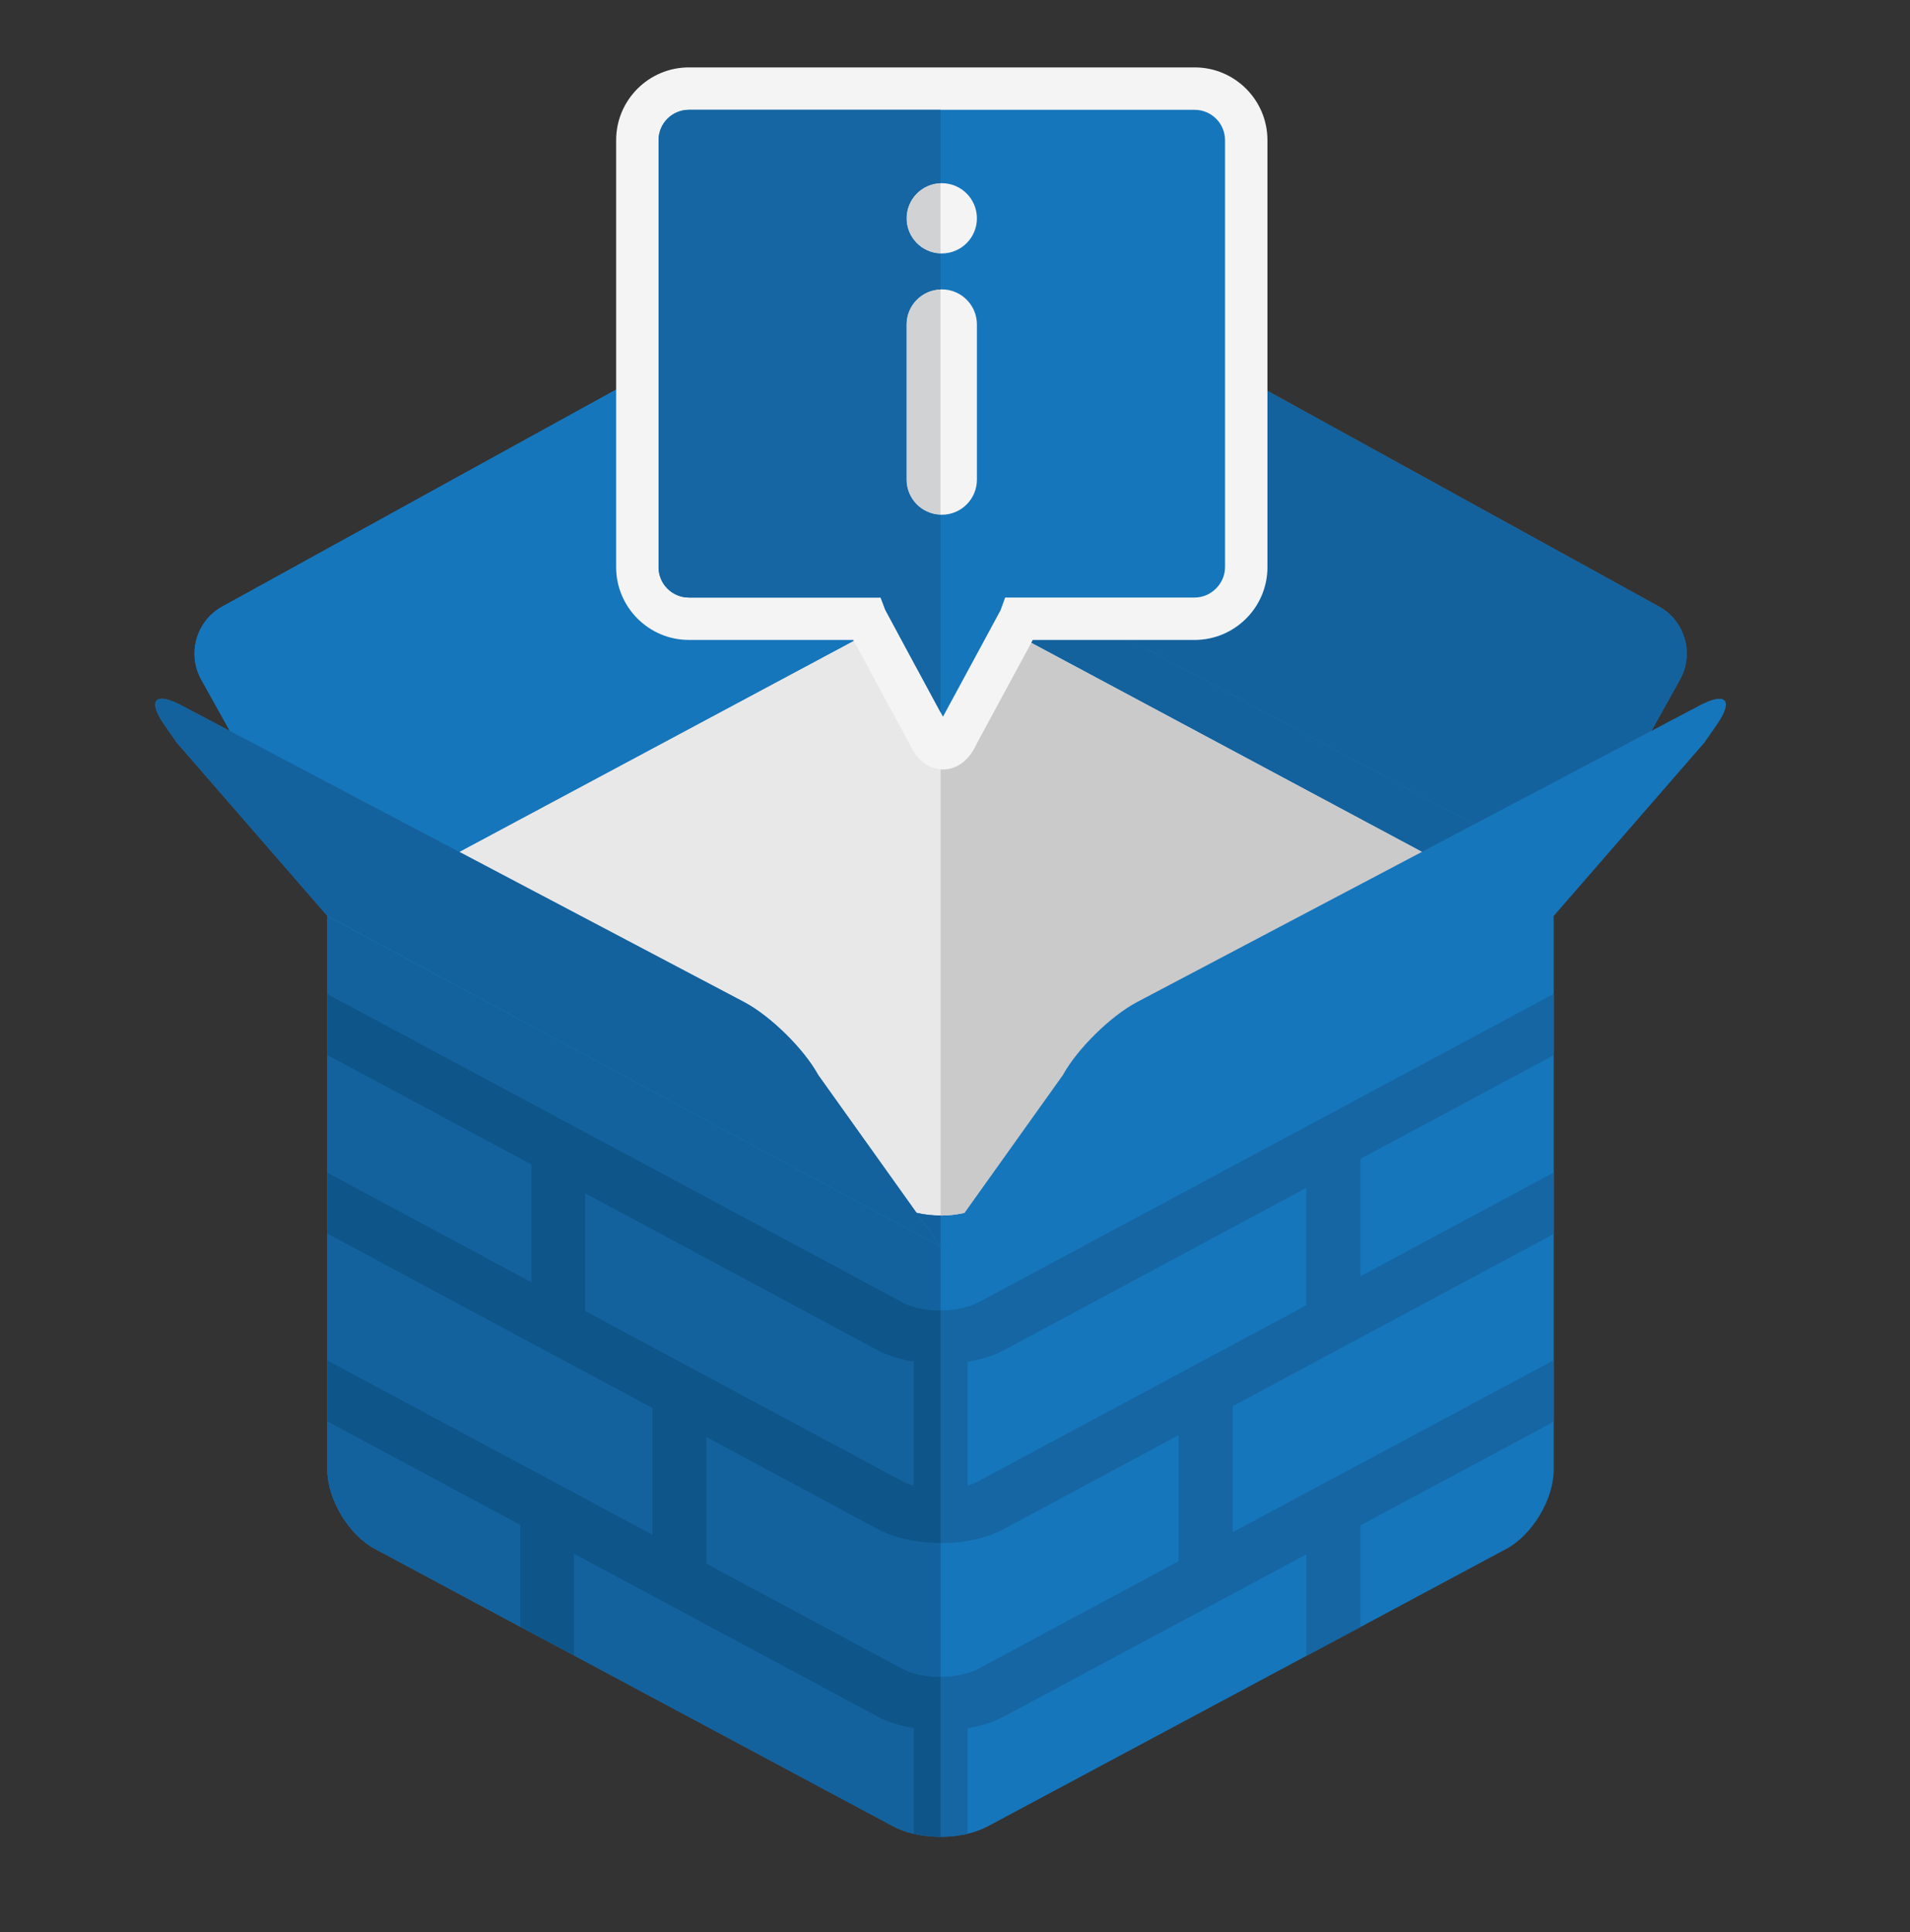 <?xml version="1.0" encoding="utf-8"?>
<!-- Generator: Adobe Illustrator 17.0.2, SVG Export Plug-In . SVG Version: 6.00 Build 0)  -->
<!DOCTYPE svg PUBLIC "-//W3C//DTD SVG 1.1//EN" "http://www.w3.org/Graphics/SVG/1.1/DTD/svg11.dtd">
<svg version="1.1" id="Layer_1" xmlns:x="http://ns.adobe.com/Extensibility/1.0/" xmlns:i="http://ns.adobe.com/AdobeIllustrator/10.0/" xmlns:graph="http://ns.adobe.com/Graphs/1.0/"
	 xmlns="http://www.w3.org/2000/svg" xmlns:xlink="http://www.w3.org/1999/xlink" x="0px" y="0px" width="257.576px"
	 height="260.606px" viewBox="0 0 257.576 260.606" enable-background="new 0 0 257.576 260.606" xml:space="preserve">
<rect x="0" y="0" width="257.576" height="260.606" fill="#333333" stroke="none"/>
<g>
	<path fill="#1676BB" d="M44.309,122.507v-0.024L27.138,91.65c-1.935-3.483-0.676-7.908,2.829-9.843l70.06-38.597
		c3.506-1.935,8.005-0.677,10.036,2.757l16.784,28.706L44.309,122.507"/>
	<path fill="#1566A3" d="M26.231,88.147L26.231,88.147c-0.001,1.189,0.291,2.394,0.907,3.502l3.861,6.934l0.006,0.003l-3.868-6.937
		C26.522,90.541,26.23,89.337,26.231,88.147"/>
	<path fill="#1676BB" d="M126.847,74.673l16.79-28.702c2.015-3.444,6.522-4.686,10.019-2.761l70.076,38.603
		c3.494,1.925,4.768,6.354,2.827,9.839L209.39,122.51L126.847,74.673"/>
	<path fill="#1676BB" d="M209.531,124.178v74.023c0,3.992-2.878,8.805-6.384,10.688l-19.686,10.546l-7.304,3.895l-42.927,22.975
		c-0.82,0.434-1.741,0.771-2.757,1.015c-1.136,0.266-2.394,0.411-3.627,0.411c-1.258,0-2.491-0.145-3.651-0.411
		c-1.017-0.243-1.936-0.581-2.757-1.015l-42.999-23.024l-7.302-3.893l-19.589-10.499c-3.531-1.884-6.409-6.696-6.409-10.688v-74.023
		c0-0.558,0.048-1.139,0.169-1.694c0.653-3.581,3.192-7.375,6.24-8.995l69.89-37.413c1.765-0.943,4.087-1.403,6.409-1.403
		c2.321,0,4.643,0.46,6.384,1.403l69.916,37.413C206.653,115.372,209.531,120.186,209.531,124.178"/>
	<path fill="#2FA2CD" d="M54.102,122.507c0,0.146,0,0.29,0.025,0.411c-0.025,0.121-0.025,0.267-0.025,0.411V122.507"/>
	<path fill="#D1D3D4" d="M209.374,122.501c0.001,0.008,0.003,0.016,0.004,0.024c0.006-0.007,0.009-0.012,0.009-0.016
		L209.374,122.501 M170.923,52.716v0.006l52.809,29.091c1.542,0.849,2.651,2.186,3.243,3.714c-0.591-1.528-1.7-2.867-3.247-3.72
		L170.923,52.716"/>
	<path fill="#14629D" d="M170.923,52.722v23.771c0,5.41-4.404,9.815-9.815,9.815h-8.756l50.795,27.181
		c3.026,1.625,5.583,5.433,6.227,9.012l0.013,0.007c0,0,0-0.001,0-0.001l13.301-23.917l3.87-6.941
		c1.081-1.947,1.165-4.187,0.417-6.123c-0.592-1.528-1.701-2.865-3.243-3.714L170.923,52.722"/>
	<path fill="#14629D" d="M181.553,136.436L181.553,136.436 M152.352,86.308h-13.081c-0.063,0.118-0.131,0.244-0.203,0.378
		l52.689,28.207l2.225,1.182c2.972,1.572,5.389,3.578,5.585,6.837c0.023-0.119,0.023-0.26,0.023-0.403v0.822
		c0-0.141,0-0.284-0.023-0.403c-0.197,3.262-2.613,5.267-5.585,6.859l-12.429,6.651c0.027-0.013,27.267-13.279,27.825-13.912
		c-0.001-0.008-0.003-0.016-0.004-0.024c-0.644-3.579-3.202-7.387-6.227-9.012L152.352,86.308"/>
	<path fill="#E9E8E9" d="M199.566,122.918c-0.192,3.267-2.636,5.274-5.61,6.867l-61.498,32.915c-1.548,0.822-3.58,1.233-5.61,1.233
		c-2.056,0-4.087-0.41-5.635-1.233l-61.498-32.915c-2.975-1.593-5.393-3.6-5.586-6.867c0.193-3.263,2.612-5.272,5.586-6.845
		l61.498-32.913c1.548-0.847,3.579-1.258,5.635-1.258c2.03,0,4.062,0.411,5.61,1.258l61.498,32.913
		C196.93,117.647,199.374,119.655,199.566,122.918"/>
	<path fill="#2FA2CD" d="M199.59,122.507v0.822c0-0.144,0-0.291-0.024-0.411C199.59,122.798,199.59,122.654,199.59,122.507"/>
	<path fill="#14629D" d="M95.288,193.848v17.025l26.456,14.196c1.329,0.702,3.217,1.065,5.103,1.065v-18.017h-0.023
		c-3.072,0-6.143-0.63-8.538-1.91L95.288,193.848 M78.939,160.984V176.8l42.806,22.974c0.411,0.219,0.919,0.411,1.451,0.556v-16.663
		c-1.791-0.29-3.482-0.819-4.91-1.57L78.939,160.984 M44.162,123.528c-0.016,0.218-0.023,0.435-0.023,0.649v74.023
		c0,3.992,2.878,8.805,6.409,10.688l19.589,10.499l7.302,3.893l42.999,23.024c0.822,0.434,1.741,0.771,2.757,1.015
		c1.161,0.266,2.393,0.411,3.651,0.411l0,0c-1.258,0-2.491-0.145-3.651-0.411V233.1c-1.791-0.315-3.482-0.824-4.91-1.598
		l-40.846-21.911v13.689l-7.302-3.893v-13.714L44.14,191.721v-8.271l43.845,23.507v-17.025L44.14,166.403v-8.271l27.496,14.751
		v-15.816L44.14,142.315v-8.272l77.605,41.596c1.329,0.726,3.217,1.088,5.103,1.088v-12.794l0,0c-1.113,0-2.218-0.12-3.244-0.361
		l3.232,4.531l-61.549-33.185l-21.123-11.371c0-0.006,0.001-0.012,0.001-0.018L44.162,123.528"/>
	<path fill="#1676BB" d="M126.847,74.673v7.23c-2.056,0-4.087,0.411-5.635,1.258l-59.273,31.731l-2.225,1.182
		c-2.975,1.573-5.393,3.582-5.586,6.845c0.193,3.267,2.612,5.274,5.586,6.867l12.43,6.651l-1.475,1.378l-26.505-14.268
		c0.024-0.338,0.072-0.702,0.145-1.04v-0.024L31.008,98.591l-3.87-6.941c-1.935-3.483-0.676-7.908,2.829-9.843l70.06-38.597
		c3.506-1.935,8.005-0.677,10.036,2.757L126.847,74.673"/>
	<path fill="#CACACB" d="M139.063,86.696c-1.078,2.004-3.178,5.882-7.331,13.545c-1.406,3.191-3.66,3.535-4.564,3.535
		c-0.089,0-0.199,0-0.32-0.02v60.178c2.03,0,4.062-0.41,5.61-1.233l61.498-32.915c2.975-1.593,5.418-3.6,5.61-6.867
		c-0.192-3.263-2.636-5.272-5.61-6.845L139.063,86.696"/>
	<path fill="#EBEBEC" d="M199.59,122.507v0.822c0-0.144,0-0.29-0.024-0.411C199.59,122.798,199.59,122.654,199.59,122.507z"/>
	<path fill="#1566A3" d="M130.474,200.33v-16.663c1.791-0.29,3.482-0.819,4.91-1.57l40.773-21.887v15.841l-44.232,23.724
		C131.514,199.993,131.007,200.185,130.474,200.33 M209.531,134.043l-77.605,41.62c-1.329,0.701-3.191,1.064-5.078,1.064l0,0v31.392
		c3.097,0,6.142-0.63,8.537-1.91l23.554-12.65v17.003l-27.013,14.509c-1.329,0.702-3.216,1.065-5.078,1.065l0,0v21.595l0,0
		c1.233,0,2.491-0.145,3.627-0.411V233.1c1.791-0.315,3.482-0.824,4.91-1.598l40.773-21.86v13.688l7.304-3.895v-13.712
		l26.069-13.977v-8.296l-43.289,23.192v-17.001l43.289-23.216v-8.294l-26.069,14.002v-15.843l26.069-13.976V134.043"/>
	<path fill="#0E558A" d="M123.196,200.33c-0.533-0.145-1.04-0.337-1.451-0.556L78.939,176.8v-15.816l39.347,21.112
		c1.428,0.751,3.12,1.28,4.91,1.57V200.33 M44.14,134.043v8.272l27.496,14.751v15.816L44.14,158.131v8.271l43.845,23.528v17.025
		L44.14,183.45v8.271l25.998,13.953v13.714l7.302,3.893v-13.689l40.846,21.911c1.428,0.773,3.12,1.282,4.91,1.598v14.219
		c1.161,0.266,2.393,0.411,3.651,0.411v-21.595c-1.886,0-3.773-0.363-5.103-1.065l-26.456-14.196v-17.025l22.997,12.36
		c2.395,1.28,5.466,1.91,8.538,1.91h0.023v-31.392c-1.886,0-3.773-0.362-5.103-1.088L44.14,134.043"/>
	<path fill="#1676BB" d="M110.337,144.978c-1.941-3.53-6.445-7.961-10.008-9.84L24.46,95.136c-3.565-1.881-4.6-0.704-2.303,2.6
		l1.627,2.343l-0.023-0.011l20.378,23.449l82.696,44.587L110.337,144.978"/>
	<path fill="#14629D" d="M21.822,94.239c-0.583,0-0.887,0.275-0.888,0.795c-0.001,0.595,0.394,1.509,1.223,2.701l1.627,2.343
		l-0.023-0.011l20.378,23.449l82.696,44.587l-3.232-4.531l-13.266-18.594c-1.941-3.53-6.445-7.961-10.008-9.84l-38.395-20.244
		L31.006,98.587l-0.006-0.003l-6.539-3.448C23.307,94.528,22.419,94.239,21.822,94.239"/>
	<path fill="#1676BB" d="M143.345,144.978c1.941-3.53,6.444-7.961,10.008-9.84l75.868-40.002c3.566-1.881,4.601-0.704,2.304,2.6
		l-1.628,2.343l0.023-0.011l-20.379,23.449l-82.694,44.587L143.345,144.978z"/>
	<path fill="#1676BB" d="M161.103,11.947H92.904c-3.828,0-6.956,3.128-6.956,6.955v57.593c0,3.818,3.127,6.957,6.956,6.957h23.878
		l8.395,15.537c1.096,2.571,2.888,2.571,3.984,0l8.395-15.537h23.547c3.818,0,6.957-3.138,6.957-6.957V18.902
		C168.06,15.075,164.921,11.947,161.103,11.947"/>
	<path fill="#F4F4F4" d="M161.108,9.091H92.906c-5.411,0-9.815,4.393-9.815,9.815v57.586c0,5.41,4.404,9.815,9.815,9.815h22.17
		c0.995,1.865,3.088,5.742,7.527,13.933c1.27,2.86,3.203,3.432,4.232,3.512c0.125,0.022,0.24,0.022,0.332,0.022
		c0.904,0,3.158-0.343,4.564-3.535c4.439-8.191,6.532-12.057,7.539-13.933h21.837c5.411,0,9.815-4.405,9.815-9.815V18.906
		C170.923,13.484,166.519,9.091,161.108,9.091 M165.204,76.493c0,2.22-1.875,4.095-4.096,4.095h-25.555l-0.618,1.705
		c-0.629,1.166-4.725,8.761-7.768,14.367c-0.103-0.194-0.217-0.4-0.332-0.606c-2.997-5.559-6.864-12.686-7.436-13.785l-0.641-1.681
		H92.906c-2.265,0-4.095-1.831-4.095-4.095V18.906c0-2.265,1.83-4.095,4.095-4.095h68.202c2.254,0,4.096,1.83,4.096,4.095V76.493"/>
	<path fill="#F4F4F4" d="M127.007,39.028l-0.171,0.011c-2.539,0.081-4.576,2.163-4.576,4.724v20.923
		c0,2.563,2.036,4.645,4.576,4.725l0.171,0.012c2.619,0,4.736-2.117,4.736-4.737V43.764
		C131.744,41.144,129.626,39.028,127.007,39.028"/>
	<path fill="#F4F4F4" d="M131.743,29.444c0,2.618-2.121,4.739-4.739,4.739c-2.618,0-4.739-2.121-4.739-4.739
		c0-2.617,2.121-4.739,4.739-4.739C129.622,24.706,131.743,26.827,131.743,29.444"/>
	<path fill="#1566A3" d="M126.836,14.811h-33.93c-2.265,0-4.095,1.83-4.095,4.095v57.586c0,2.264,1.83,4.095,4.095,4.095h25.853
		l0.641,1.681c0.572,1.099,4.439,8.226,7.436,13.785V69.411c-2.539-0.08-4.576-2.161-4.576-4.725V43.764
		c0-2.562,2.036-4.643,4.576-4.724l0,0V34.18c-2.54-0.088-4.571-2.174-4.571-4.736c0-2.561,2.031-4.647,4.571-4.736V14.811"/>
	<path fill="#D0D2D3" d="M126.836,39.039L126.836,39.039c-2.539,0.081-4.576,2.163-4.576,4.724v20.923
		c0,2.563,2.036,4.645,4.576,4.725l0,0V39.039"/>
	<path fill="#D0D2D3" d="M126.836,24.708c-2.54,0.088-4.571,2.175-4.571,4.736c0,2.561,2.031,4.647,4.571,4.736V24.708"/>
</g>
</svg>
